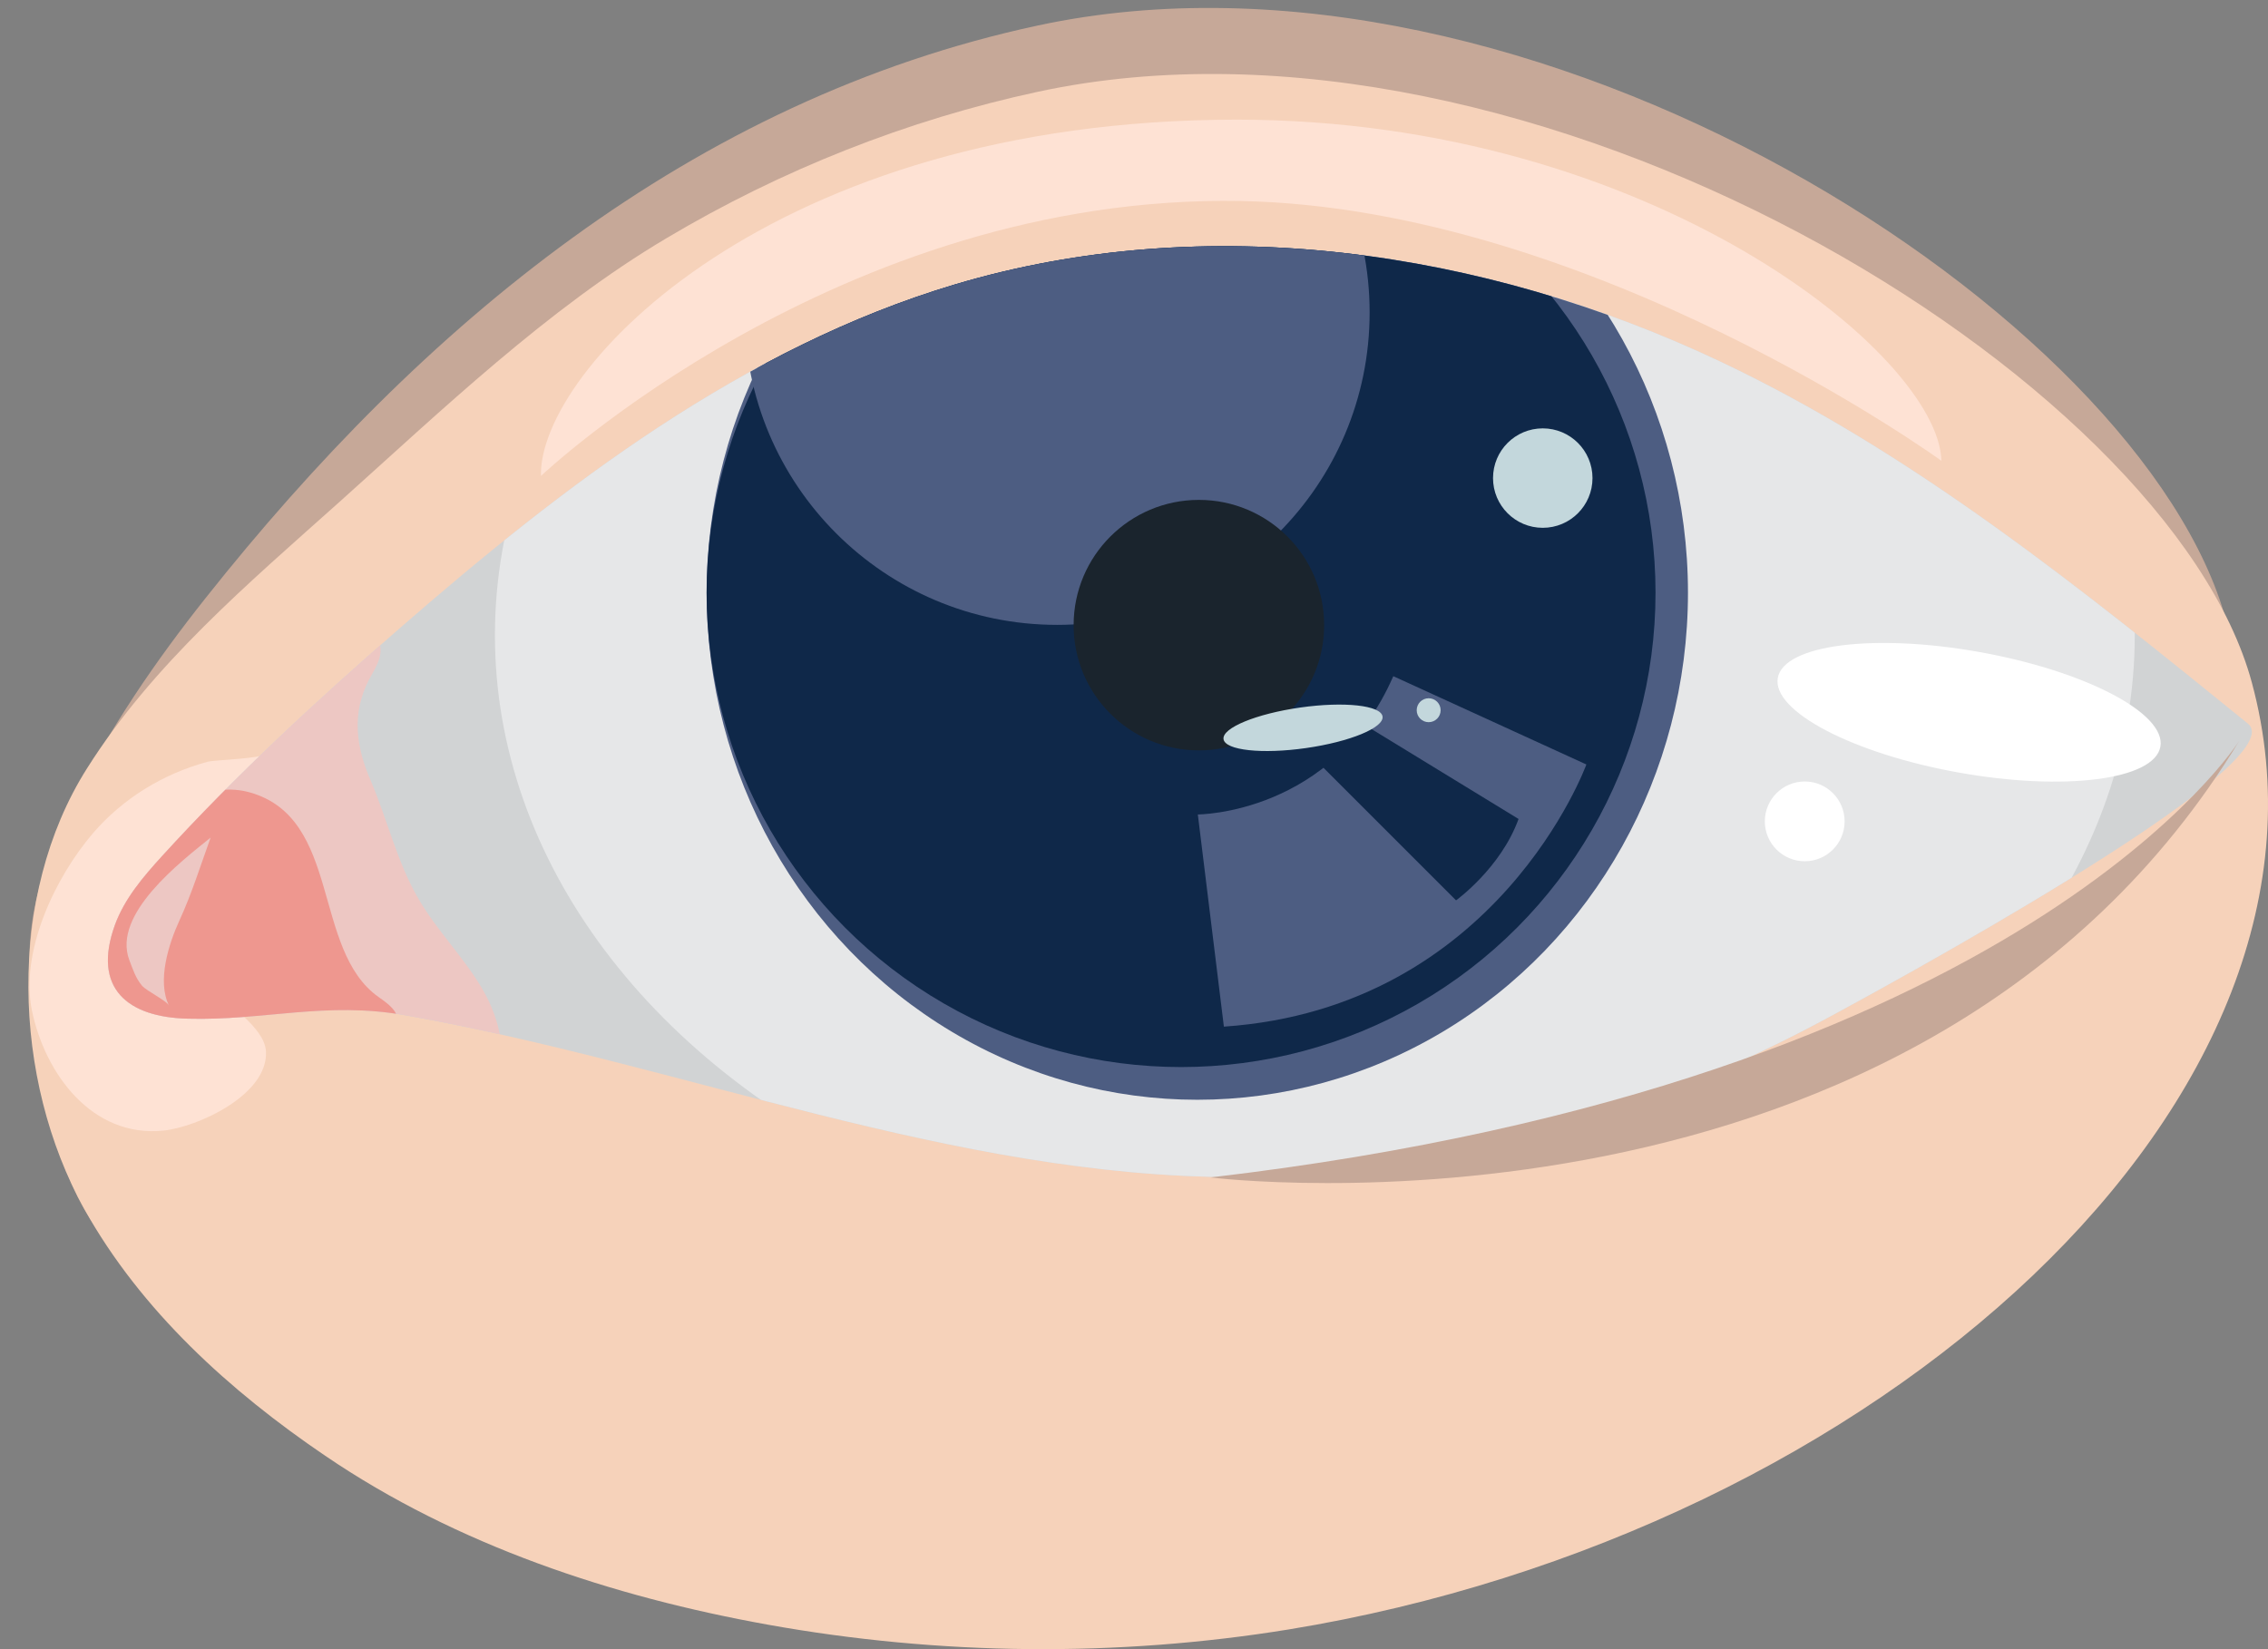 <?xml version="1.0" encoding="utf-8"?>
<!-- Generator: Adobe Illustrator 23.0.0, SVG Export Plug-In . SVG Version: 6.00 Build 0)  -->
<svg version="1.1" id="Layer_1" xmlns="http://www.w3.org/2000/svg" xmlns:xlink="http://www.w3.org/1999/xlink" x="0px" y="0px"
	 viewBox="0 0 85.28 62.02" enable-background="new 0 0 85.28 62.02" xml:space="preserve">
<rect x="0" y="0" width="85.28" height="62.02" fill="#808080" stroke="none"/>
<g>
	<path fill="#C6A898" d="M48.46,58.79c-3.12,0.51-6.28,0.75-9.45,0.74c-2.76-0.01-5.72-0.38-8.4,0.05
		c-0.88,0.14-1.75,0.28-2.64,0.29c-1.24,0.02-2.46-0.22-3.68-0.46c-2.41-0.47-4.85-0.95-7.07-2.02c-1.27-0.61-2.45-1.41-3.61-2.23
		c-3.19-2.24-6.32-4.63-8.88-7.57c-0.62-0.72-1.22-1.48-1.67-2.31c-0.77-1.42-1.12-3.03-1.42-4.62c-0.38-1.95-0.71-3.95-0.44-5.92
		c0.22-1.63,0.85-3.18,1.58-4.65c1.35-2.72,3.07-5.23,4.96-7.61c8.1-10.21,18.25-18.72,31.28-21.52
		c18.56-3.99,41.58,10.92,44.69,22.39C87.95,38.97,70.54,55.18,48.46,58.79z"/>
	<path fill="#F6D2BA" d="M84.67,25.66c4.23,15.62-14.13,32.01-36.21,35.62C42,62.33,35.32,62.26,28.87,61.1
		c-5.84-1.05-11.7-2.99-16.64-6.35c-3.58-2.43-6.93-5.46-9.06-9.28C0.46,40.59,0.24,33.69,3.27,28.9c2.47-3.92,6.07-6.96,9.49-10.02
		c3.86-3.46,7.82-7.26,12.28-9.91c4.33-2.58,9.07-4.46,13.99-5.52C57.59-0.54,81.56,14.18,84.67,25.66z"/>
	<path fill="#FEE2D4" d="M73,17.33c0,0-13.11-9.51-26.33-9.77C31.54,7.28,20.34,17.9,20.34,17.9c-0.1-3.96,8.62-13.4,26.18-13.4
		C62.08,4.51,72.9,13.37,73,17.33z"/>
	<path fill="#FEE2D4" d="M10,28.34c-0.17,0.2-1.89,0.23-2.2,0.31c-1.66,0.45-3.17,1.37-4.3,2.68C2.06,33.01,0.75,35.79,1.2,38
		c0.49,2.38,2.26,4.79,4.94,4.52c1.28-0.13,3.95-1.34,3.86-2.98c-0.1-1.82-5.74-3.64-3.83-6.32S10,28.34,10,28.34z"/>
	<g>
		<defs>
			<path id="SVGID_764_" d="M4.32,34.79c0.36-0.99,1.06-1.81,1.77-2.59c2.77-3.04,5.79-5.83,8.89-8.53
				c6.23-5.43,12.99-10.6,20.92-12.97c9.45-2.82,19.88-1.32,28.79,2.9c7.27,3.44,13.59,8.55,19.83,13.61
				c1.89,1.53-14.36,10.29-15.78,11.06c-6.82,3.68-14.47,6.01-22.26,6c-10.64-0.01-20.78-4.23-31.25-6.09
				c-2.96-0.53-5.32,0.21-8.16,0.13C4.8,38.26,3.46,37.17,4.32,34.79z"/>
		</defs>
		<clipPath id="SVGID_2_">
			<use xlink:href="#SVGID_764_"  overflow="visible"/>
		</clipPath>
		<path clip-path="url(#SVGID_2_)" fill="#D1D3D4" d="M4.32,34.79c0.36-0.99,1.06-1.81,1.77-2.59c2.77-3.04,5.79-5.83,8.89-8.53
			c6.23-5.43,12.99-10.6,20.92-12.97c9.45-2.82,19.88-1.32,28.79,2.9c7.27,3.44,13.59,8.55,19.83,13.61
			c1.89,1.53-14.36,10.29-15.78,11.06c-6.82,3.68-14.47,6.01-22.26,6c-10.64-0.01-20.78-4.23-31.25-6.09
			c-2.96-0.53-5.32,0.21-8.16,0.13C4.8,38.26,3.46,37.17,4.32,34.79z"/>
		<ellipse clip-path="url(#SVGID_2_)" fill="#E6E7E8" cx="49.44" cy="23.89" rx="30.83" ry="23.7"/>
		<path clip-path="url(#SVGID_2_)" fill="#EDC7C3" d="M5.99,26.36c1.38-0.78,2.38-0.7,3.82-0.79c1.13-0.07,2.02-1.01,2.9-1.54
			c0.43-0.26,1.02-0.48,1.39-0.13c0.22,0.21,0.25,0.55,0.17,0.84c-0.08,0.29-0.25,0.55-0.39,0.81c-0.67,1.29-0.49,2.54,0.06,3.81
			c0.63,1.47,0.99,3.07,1.8,4.45c0.69,1.19,1.69,2.18,2.39,3.37c0.7,1.19,1.05,2.73,0.36,3.92c-0.42,0.72-1.16,1.2-1.91,1.56
			c-1.84,0.89-3.88,1.27-5.9,1.55c-2.22,0.31-4.59,0.5-6.61-0.46c-3.12-1.49-4.46-5.41-3.96-8.83C0.63,31.39,2.86,28.13,5.99,26.36z
			"/>
		<path clip-path="url(#SVGID_2_)" fill="#EE978F" d="M12.56,38.82c-1.03,0.11-2.17,0.63-3.11,0.84c-1,0.23-2.01,0.45-3.03,0.5
			c-0.62,0.03-1.26-0.01-1.84-0.25c-1.53-0.63-2.22-2.53-1.92-4.16c0.46-2.47,3.79-6.78,6.73-5.95c3.46,0.97,2.33,5.92,4.85,7.7
			c0.34,0.24,0.77,0.54,0.7,0.95c-0.05,0.31-0.39,0.49-0.7,0.51c-0.31,0.02-0.61-0.08-0.92-0.13
			C13.08,38.79,12.82,38.79,12.56,38.82z"/>
		<path clip-path="url(#SVGID_2_)" fill="#EDC7C3" d="M6.36,37.83c-0.47-0.93-0.01-2.35,0.39-3.22c0.46-1,0.79-2.06,1.17-3.11
			c-1.14,0.92-3.7,2.88-3.06,4.6c0.14,0.36,0.23,0.67,0.48,0.97C5.51,37.27,6.3,37.65,6.36,37.83z"/>
		<g clip-path="url(#SVGID_2_)">
			<g>
				<ellipse fill="#4D5D82" cx="45.02" cy="22.29" rx="18.45" ry="19.07"/>
			</g>
			<g>
				<circle fill="#0F2849" cx="44.41" cy="22.29" r="17.84"/>
			</g>
			<circle fill="#4D5D82" cx="39.75" cy="11.75" r="11.75"/>
			<path fill="#4D5D82" d="M45.04,30.63c0,0,5.08,0,7.35-5.2l7.26,3.32c0,0-3.32,9.15-13.63,9.86L45.04,30.63z"/>
			<g>
				<path fill="#0F2849" d="M48.05,27.16l6.7,6.7c0,0,1.68-1.21,2.35-3.06l-7.98-4.88L48.05,27.16z"/>
			</g>
			<circle fill="#1A242D" cx="45.08" cy="23.51" r="4.71"/>
			<circle fill="#C3D7DC" cx="58.01" cy="17.98" r="1.87"/>
			
				<ellipse transform="matrix(0.99 -0.141 0.141 0.99 -3.366 7.163)" fill="#C3D7DC" cx="48.99" cy="27.39" rx="3.02" ry="0.77"/>
			<circle fill="#C3D7DC" cx="53.72" cy="26.71" r="0.45"/>
		</g>
		
			<ellipse transform="matrix(0.177 -0.984 0.984 0.177 34.582 94.913)" clip-path="url(#SVGID_2_)" fill="#FFFFFF" cx="74.05" cy="26.78" rx="2.3" ry="7.31"/>
		<circle clip-path="url(#SVGID_2_)" fill="#FFFFFF" cx="67.86" cy="30.89" r="1.5"/>
	</g>
	<path fill="#C6A898" d="M84.2,27.86c0,0-8.04,12.84-38.68,16.42C45.52,44.29,72.21,47.59,84.2,27.86z"/>
</g>
</svg>

